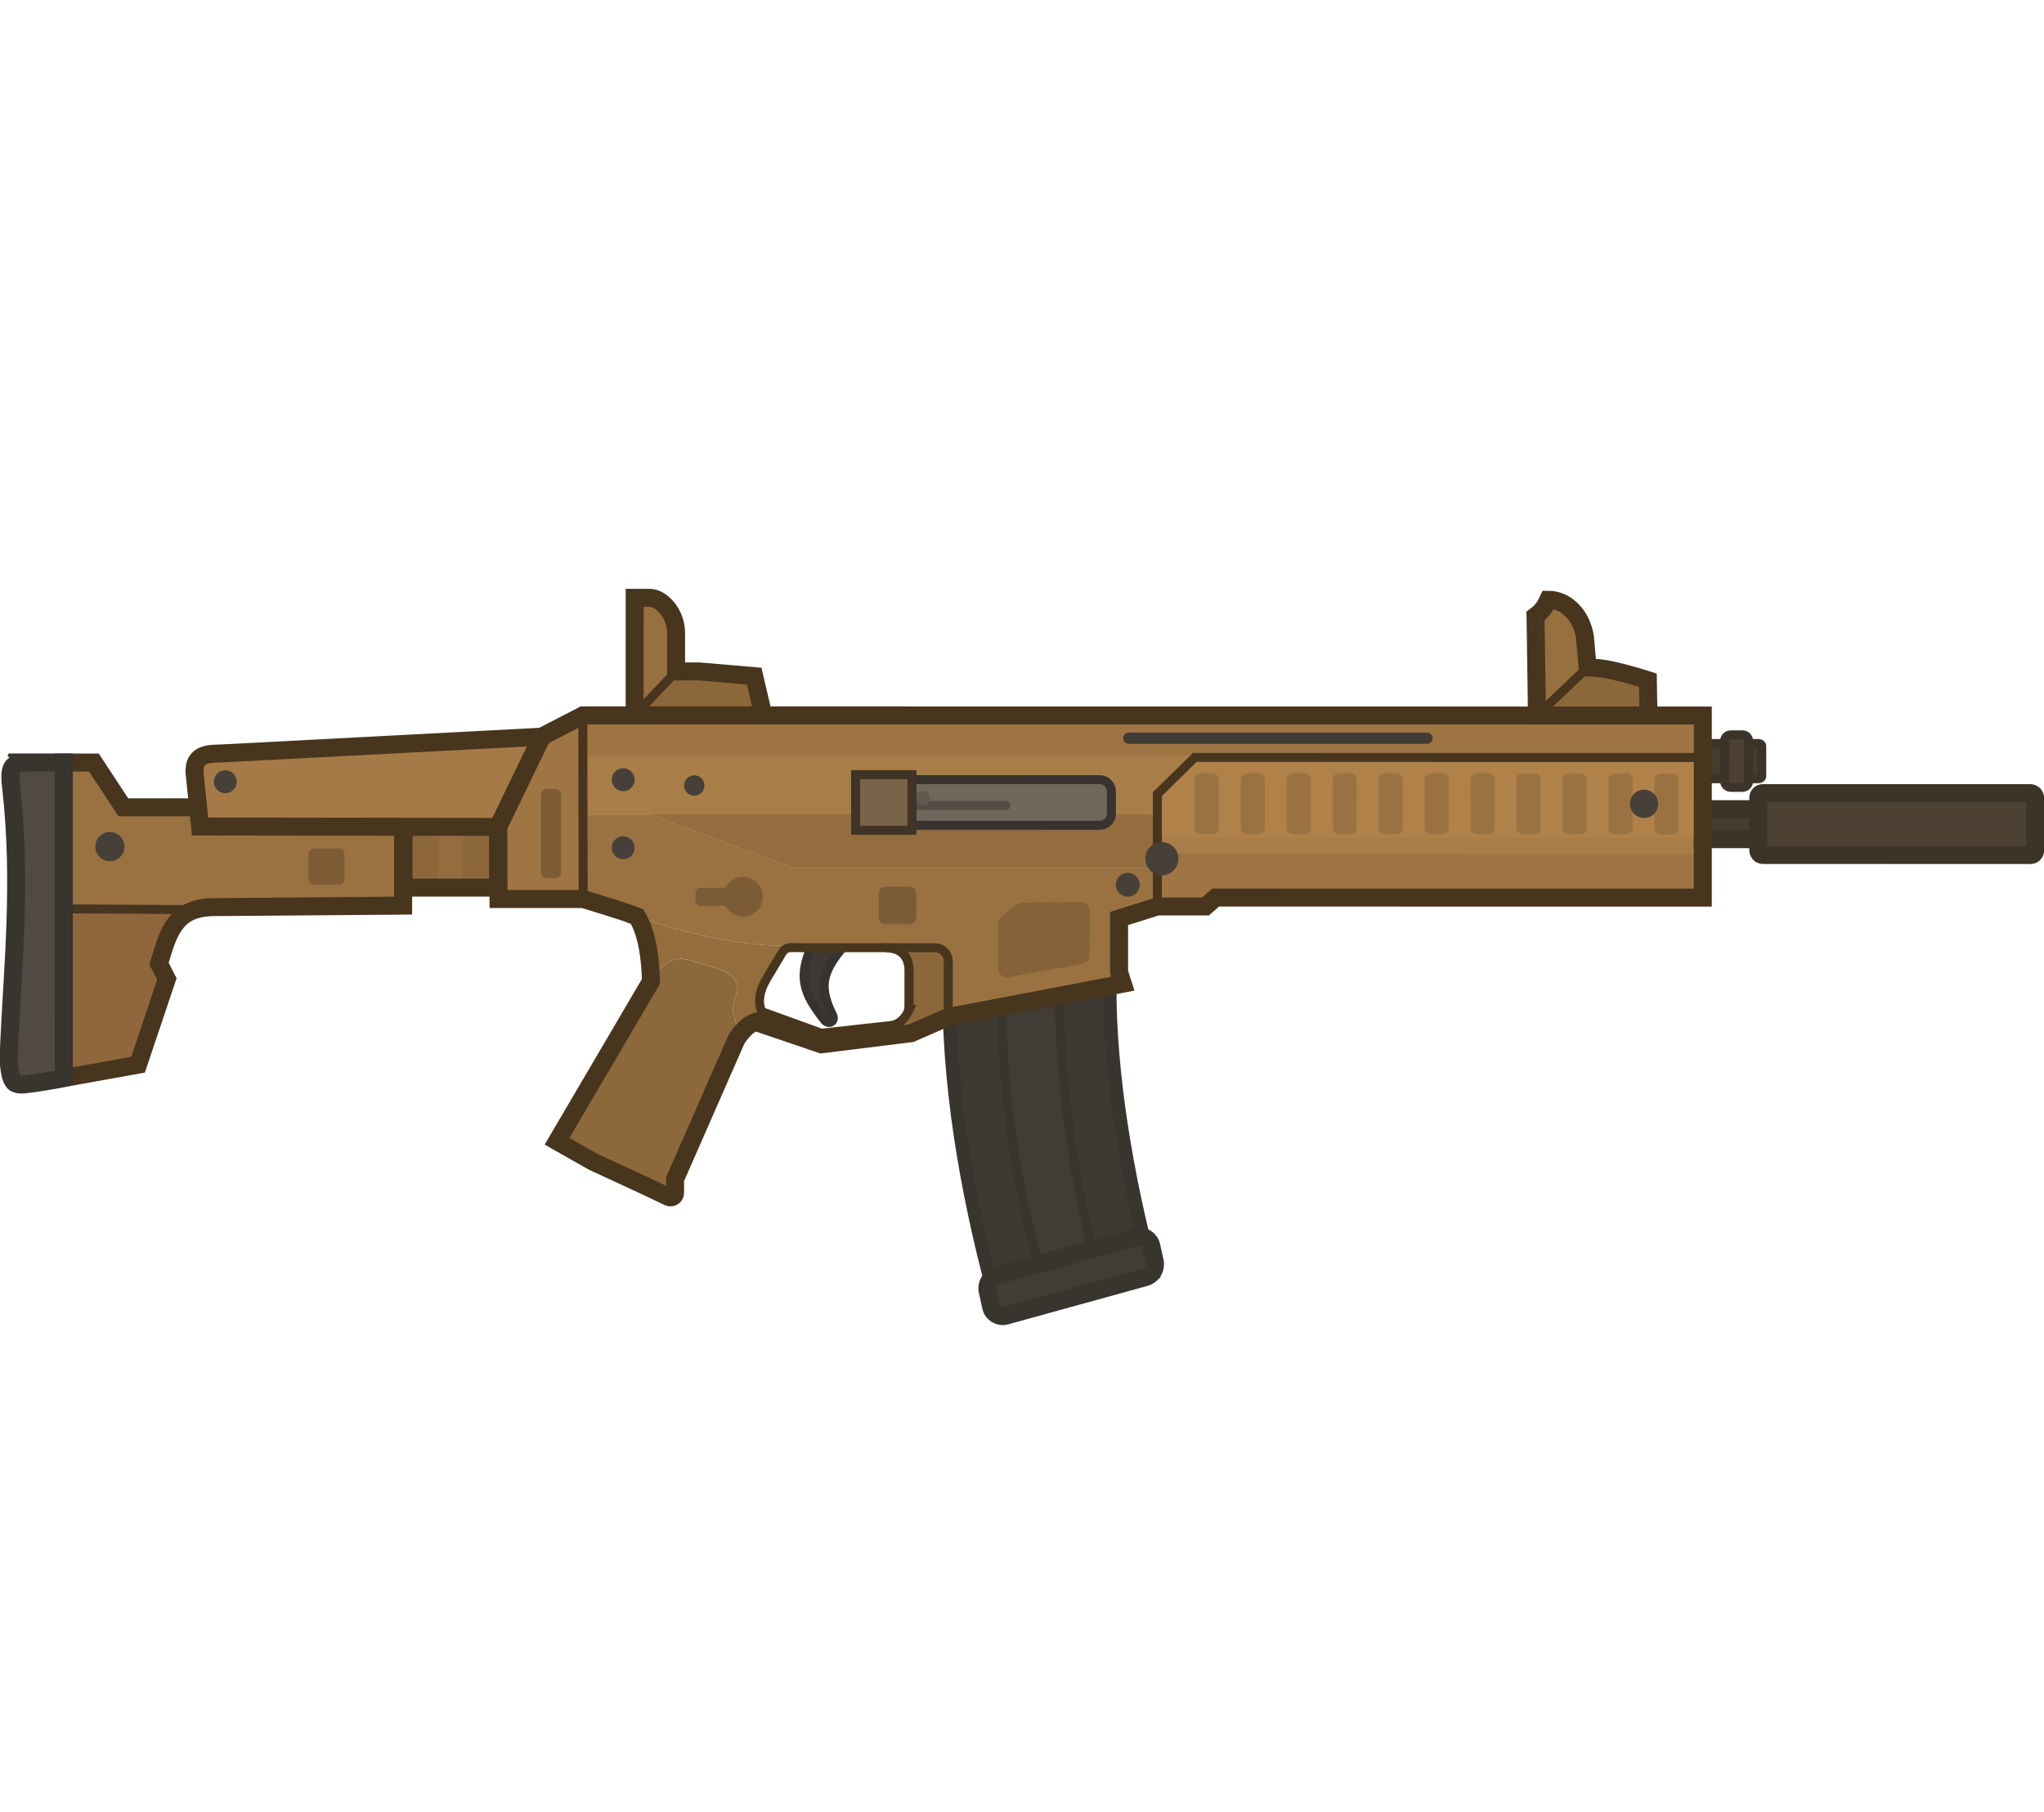 <?xml version="1.0" encoding="UTF-8" standalone="no"?>
<svg
   width="124.112"
   height="110"
   viewBox="0 0 124.112 110"
   fill="none"
   version="1.1"
   id="svg149"
   sodipodi:docname="acr.svg"
   inkscape:version="1.4 (86a8ad7, 2024-10-11)"
   xmlns:inkscape="http://www.inkscape.org/namespaces/inkscape"
   xmlns:sodipodi="http://sodipodi.sourceforge.net/DTD/sodipodi-0.dtd"
   xmlns="http://www.w3.org/2000/svg"
   xmlns:svg="http://www.w3.org/2000/svg">
  <sodipodi:namedview
     id="namedview151"
     pagecolor="#505050"
     bordercolor="#ffffff"
     borderopacity="1"
     inkscape:pageshadow="0"
     inkscape:pageopacity="0"
     inkscape:pagecheckerboard="1"
     showgrid="false"
     inkscape:zoom="5.5990001"
     inkscape:cx="48.222896"
     inkscape:cy="33.666726"
     inkscape:window-width="1920"
     inkscape:window-height="1009"
     inkscape:window-x="-8"
     inkscape:window-y="-8"
     inkscape:window-maximized="1"
     inkscape:current-layer="svg149"
     inkscape:showpageshadow="2"
     inkscape:deskcolor="#d1d1d1" />
  <g
     clip-path="url(#clip0_1414_881)"
     id="g142"
     transform="matrix(0.871,0.503,-0.503,0.871,38.156,-19.578)">
    <path
       d="m 91.267,21.598 -3.269,1.887 c -0.089,0.052 -0.127,0.154 -0.084,0.229 l 0.907,1.571 c 0.043,0.075 0.151,0.094 0.24,0.042 l 3.269,-1.887 c 0.089,-0.052 0.127,-0.154 0.084,-0.229 l -0.907,-1.571 c -0.043,-0.075 -0.151,-0.094 -0.24,-0.042 z"
       fill="#463c2f"
       stroke="#3d3429"
       stroke-width="0.542"
       stroke-miterlimit="3.994"
       id="path2" />
    <path
       d="m 63.082,45.374 1.67,2.893 2.519,-1.454 0.26,-0.769 25.468,-14.704 -1.402,-2.429 z"
       fill="#9e7543"
       id="path4" />
    <path
       d="m 56.675,59.141 7.861,-5.219 c 2.665,4.643 6.653,9.474 10.828,13.661 l -6.54,6.586 C 64.307,69.765 59.848,64.591 56.675,59.141 Z"
       fill="#413c35"
       id="path6" />
    <path
       d="m 56.675,59.141 7.861,-5.219 c 2.665,4.643 6.653,9.474 10.828,13.661 l -6.54,6.586 C 64.307,69.765 59.848,64.591 56.675,59.141 Z"
       stroke="#38342e"
       stroke-width="1.085"
       stroke-miterlimit="3.994"
       stroke-linecap="round"
       id="path8" />
    <path
       d="m 73.213,69.75 2.152,-2.168 c -4.175,-4.187 -8.163,-9.018 -10.828,-13.661 l -2.467,1.638 c 3.682,5.917 6.313,9.214 11.142,14.191 z"
       fill="#3e3932"
       stroke="#38342e"
       stroke-width="0.542"
       stroke-miterlimit="3.994"
       stroke-linecap="round"
       id="path10" />
    <path
       d="m 59.209,57.459 -2.534,1.682 c 3.173,5.45 7.632,10.623 12.148,15.028 l 2.015,-2.029 C 65.829,67.039 62.895,63.761 59.209,57.459 Z"
       fill="#3e3932"
       stroke="#38342e"
       stroke-width="0.542"
       stroke-miterlimit="3.994"
       stroke-linecap="round"
       id="path12" />
    <path
       d="m 73.637,66.178 -6.128,6.221 c -0.293,0.298 -0.302,0.789 -0.02,1.097 l 0.655,0.715 c 0.282,0.308 0.749,0.317 1.043,0.019 l 6.128,-6.221 c 0.293,-0.298 0.302,-0.789 0.02,-1.097 l -0.655,-0.715 c -0.283,-0.308 -0.749,-0.317 -1.043,-0.019 z"
       fill="#413c35"
       stroke="#38342e"
       stroke-width="1.085"
       stroke-miterlimit="3.994"
       stroke-linecap="round"
       id="path14" />
    <path
       d="m 51.066,63.766 c -1.527,-1.022 -1.918,-1.875 -1.488,-4.035 l -1.712,0.988 c 0.215,1.998 0.889,2.752 2.93,3.544 0.342,0.133 0.607,-0.272 0.269,-0.498 z"
       fill="#3e3932"
       stroke="#38332e"
       stroke-width="0.542"
       stroke-miterlimit="3.994"
       id="path16" />
    <path
       d="M 30.314,57.984 88.899,24.239 87.504,21.822 28.947,55.629 Z"
       fill="#9e7543"
       id="path18" />
    <path
       d="m 30.17,57.7 58.534,-33.794 2.977,5.156 -28.016,16.137 0.442,0.766 -19.547,11.286 -9.054,1.499 -3.547,2.048 z"
       fill="#a97d47"
       id="path20" />
    <path
       d="m 34.51,65.216 -2.551,-4.419 3.547,-2.048 9.054,-1.499 19.107,-11.031 1.139,1.972 -1.69,1.861 1.617,2.801 0.545,0.496 -8.121,7.008 -1.683,-2.915 c -0.225,-0.389 -0.722,-0.522 -1.111,-0.298 l -2.57,1.484 -1.145,0.542 -4.077,2.354 c -2.332,1.346 -5.831,2.525 -9.534,3.124 -0.843,0.184 -1.69,0.37 -2.524,0.567 z"
       fill="#9a7241"
       id="path22" />
    <path
       d="m 28.947,55.629 -1.503,2.35 0.443,6.033 2.198,3.761 4.426,-2.556 z"
       fill="#9e7543"
       stroke="#48351e"
       stroke-width="0.542"
       stroke-miterlimit="3.994"
       stroke-linecap="round"
       id="path24" />
    <path
       d="m 98.478,21.656 -3.893,2.251 -0.289,0.519 -3.968,2.291 0.906,1.569 3.968,-2.291 0.59,0.001 3.894,-2.248 z"
       fill="#463c2f"
       stroke="#3d3429"
       stroke-width="1.085"
       stroke-miterlimit="3.994"
       stroke-linecap="round"
       id="path26" />
    <path
       d="M 62.208,39.35 88.769,24.014 91.189,28.206 62.674,44.669 61.362,42.396 Z"
       fill="#b0824a"
       id="path28" />
    <path
       d="m 40.539,67.473 c -0.689,-1.115 -1.568,-2.338 -2.678,-2.969 3.323,-0.619 6.42,-1.69 8.572,-2.904 -0.278,1.903 0.038,3.619 0.934,4.087 l -0.139,0.748 c -0.306,0.345 -0.415,0.823 -0.46,1.343 l -0.047,-0.002 c -0.113,-0.372 -0.33,-0.563 -0.555,-0.763 -0.287,-0.254 -0.589,-0.52 -0.715,-1.188 -0.328,-1.422 -1.167,-1.212 -2.781,-0.806 -0.129,0.032 -0.264,0.066 -0.403,0.1 -0.998,0.174 -1.682,0.619 -1.727,2.189 z"
       fill="#946d3d"
       id="path30" />
    <path
       d="m 40.542,67.312 c 0.045,-1.571 0.729,-2.016 1.727,-2.189 1.879,-0.462 2.829,-0.831 3.184,0.706 0.238,1.254 1.095,1.095 1.305,2.087 l 1.014,9.167 0.417,0.722 c 0.1,0.172 -0.014,0.39 -0.213,0.406 l -1.776,0.144 -0.349,-0.373 -2.54,0.236 -0.361,0.432 -2.492,0.018 z"
       fill="#8c683b"
       id="path32" />
    <path
       d="m 45.851,77.981 0.349,0.373 -3.25,0.295 0.361,-0.432 z"
       fill="#856238"
       id="path34" />
    <path
       d="m 43.4,61.311 c 0.573,-0.331 0.769,-1.063 0.438,-1.636 -0.331,-0.573 -1.063,-0.769 -1.636,-0.438 -0.573,0.331 -0.769,1.063 -0.438,1.636 0.331,0.573 1.063,0.769 1.635,0.438 z"
       fill="#7d5c35"
       id="path36" />
    <path
       d="m 42.968,60.727 -2.172,1.254 C 40.695,62.039 40.569,62.005 40.511,61.905 L 40.245,61.444 C 40.187,61.344 40.221,61.217 40.321,61.16 l 2.172,-1.254"
       fill="#7a5c38"
       id="path38" />
    <path
       d="m 42.968,60.727 -2.172,1.254 C 40.695,62.039 40.569,62.005 40.511,61.905 L 40.245,61.444 C 40.187,61.344 40.221,61.217 40.321,61.16 l 2.172,-1.254"
       stroke="#7a5c38"
       stroke-width="0.136"
       stroke-miterlimit="3.994"
       id="path40" />
    <path
       d="m 61.345,50.55 c -0.072,-0.125 -0.192,-0.217 -0.332,-0.253 -0.14,-0.037 -0.289,-0.016 -0.414,0.058 l -3.073,1.819 c -0.11,0.065 -0.194,0.168 -0.236,0.289 l -0.38,1.094 c -0.052,0.149 -0.036,0.313 0.043,0.449 l 1.331,2.306 c 0.08,0.139 0.218,0.235 0.377,0.263 0.158,0.028 0.321,-0.017 0.443,-0.12 l 3.449,-2.921 c 0.2,-0.17 0.25,-0.458 0.119,-0.685 z"
       fill="#856237"
       id="path42" />
    <path
       d="m 35.398,61.924 c 0.331,-0.191 0.444,-0.614 0.253,-0.945 -0.191,-0.331 -0.614,-0.444 -0.945,-0.253 -0.331,0.191 -0.444,0.614 -0.253,0.945 0.191,0.331 0.614,0.444 0.945,0.253 z"
       fill="#464039"
       id="path44" />
    <path
       d="m 51.232,54.742 -1.292,0.746 c -0.165,0.095 -0.221,0.306 -0.126,0.47 l 0.746,1.292 c 0.095,0.165 0.306,0.221 0.47,0.126 l 1.292,-0.746 c 0.165,-0.095 0.221,-0.306 0.126,-0.47 l -0.746,-1.292 c -0.095,-0.165 -0.306,-0.221 -0.47,-0.126 z"
       fill="#7a5c38"
       stroke="#7a5c38"
       stroke-width="0.084"
       stroke-miterlimit="3.994"
       stroke-linecap="round"
       id="path46" />
    <path
       d="m 62.909,48.651 c 0.344,-0.199 0.462,-0.639 0.263,-0.984 -0.199,-0.345 -0.64,-0.463 -0.984,-0.265 -0.344,0.199 -0.462,0.64 -0.263,0.985 0.199,0.345 0.64,0.463 0.984,0.264 z"
       fill="#464039"
       id="path48" />
    <path
       d="m 90.155,21.636 -0.603,0.348 c -0.182,0.105 -0.244,0.337 -0.139,0.519 l 1.206,2.089 c 0.105,0.182 0.337,0.244 0.519,0.139 l 0.603,-0.348 c 0.182,-0.105 0.244,-0.337 0.139,-0.519 l -1.206,-2.089 c -0.105,-0.182 -0.337,-0.244 -0.519,-0.139 z"
       fill="#4c4133"
       stroke="#3d3429"
       stroke-width="0.542"
       stroke-miterlimit="3.994"
       id="path50" />
    <path
       d="m 78.832,26.828 1.198,-4.046 -1.053,-1.495 c -0.802,-1.016 -2.09,-1.407 -3.048,-0.853 0.04,0.488 0.025,0.758 -0.177,1.236 z"
       fill="#97703f"
       id="path52" />
    <path
       d="m 37.198,56.462 c 0.295,-0.17 0.396,-0.547 0.226,-0.842 -0.17,-0.295 -0.547,-0.396 -0.842,-0.226 -0.295,0.17 -0.396,0.547 -0.226,0.842 0.17,0.295 0.547,0.396 0.842,0.226 z"
       fill="#464039"
       id="path54" />
    <path
       d="m 33.345,58.368 c 0.331,-0.191 0.444,-0.614 0.253,-0.945 -0.191,-0.331 -0.614,-0.444 -0.945,-0.253 -0.331,0.191 -0.444,0.614 -0.253,0.945 0.191,0.331 0.614,0.444 0.945,0.253 z"
       fill="#464039"
       id="path56" />
    <path
       d="m 63.618,39.642 -0.603,0.348 c -0.182,0.105 -0.244,0.337 -0.139,0.519 l 1.459,2.527 c 0.105,0.182 0.337,0.244 0.519,0.139 l 0.603,-0.348 c 0.182,-0.105 0.244,-0.337 0.139,-0.519 l -1.459,-2.527 c -0.105,-0.182 -0.337,-0.244 -0.519,-0.139 z"
       fill="#9a7241"
       id="path58" />
    <path
       d="m 66.022,38.255 -0.603,0.348 c -0.182,0.105 -0.244,0.337 -0.139,0.519 l 1.459,2.527 c 0.105,0.182 0.337,0.244 0.519,0.139 L 67.861,41.44 C 68.043,41.335 68.105,41.103 68,40.921 l -1.459,-2.527 c -0.105,-0.182 -0.337,-0.244 -0.519,-0.139 z"
       fill="#9a7241"
       id="path60" />
    <path
       d="m 68.427,36.866 -0.603,0.348 c -0.182,0.105 -0.244,0.337 -0.139,0.519 l 1.459,2.527 c 0.105,0.182 0.337,0.244 0.519,0.139 l 0.603,-0.348 c 0.182,-0.105 0.244,-0.337 0.139,-0.519 L 68.945,37.005 c -0.105,-0.182 -0.337,-0.244 -0.519,-0.139 z"
       fill="#9a7241"
       id="path62" />
    <path
       d="m 70.829,35.479 -0.603,0.348 c -0.181,0.105 -0.244,0.337 -0.139,0.519 l 1.459,2.527 c 0.105,0.182 0.337,0.244 0.519,0.139 l 0.603,-0.348 c 0.182,-0.105 0.244,-0.337 0.139,-0.519 l -1.459,-2.527 c -0.105,-0.182 -0.337,-0.244 -0.519,-0.139 z"
       fill="#9a7241"
       id="path64" />
    <path
       d="M 73.233,34.092 72.63,34.44 c -0.182,0.105 -0.244,0.337 -0.139,0.519 l 1.459,2.527 c 0.105,0.182 0.337,0.244 0.519,0.139 l 0.603,-0.348 c 0.182,-0.105 0.244,-0.337 0.139,-0.519 l -1.459,-2.527 C 73.647,34.049 73.415,33.987 73.233,34.092 Z"
       fill="#9a7241"
       id="path66" />
    <path
       d="m 75.635,32.705 -0.603,0.348 c -0.182,0.105 -0.244,0.337 -0.139,0.519 l 1.459,2.527 c 0.105,0.182 0.337,0.244 0.519,0.139 l 0.603,-0.348 c 0.182,-0.105 0.244,-0.337 0.139,-0.519 L 76.154,32.844 C 76.049,32.662 75.817,32.6 75.635,32.705 Z"
       fill="#9a7241"
       id="path68" />
    <path
       d="m 78.04,31.316 -0.603,0.348 c -0.182,0.105 -0.244,0.337 -0.139,0.519 l 1.459,2.527 c 0.105,0.182 0.337,0.244 0.519,0.139 l 0.603,-0.348 c 0.182,-0.105 0.244,-0.337 0.139,-0.519 l -1.459,-2.527 c -0.105,-0.182 -0.337,-0.244 -0.519,-0.139 z"
       fill="#9a7241"
       id="path70" />
    <path
       d="m 80.444,29.93 -0.603,0.348 c -0.182,0.105 -0.244,0.337 -0.139,0.519 l 1.459,2.527 c 0.105,0.182 0.337,0.244 0.519,0.139 l 0.603,-0.348 c 0.182,-0.105 0.244,-0.337 0.139,-0.519 l -1.459,-2.527 c -0.105,-0.182 -0.337,-0.244 -0.519,-0.139 z"
       fill="#9a7241"
       id="path72" />
    <path
       d="m 82.844,28.542 -0.603,0.348 c -0.182,0.105 -0.244,0.337 -0.139,0.519 l 1.459,2.527 c 0.105,0.182 0.337,0.244 0.519,0.139 l 0.603,-0.348 c 0.182,-0.105 0.244,-0.337 0.139,-0.519 l -1.459,-2.527 c -0.105,-0.182 -0.337,-0.244 -0.519,-0.139 z"
       fill="#9a7241"
       id="path74" />
    <path
       d="m 85.251,27.153 -0.603,0.348 c -0.182,0.105 -0.244,0.337 -0.139,0.519 l 1.459,2.527 c 0.105,0.182 0.337,0.244 0.519,0.139 l 0.603,-0.348 c 0.182,-0.105 0.244,-0.337 0.139,-0.519 l -1.459,-2.527 c -0.105,-0.182 -0.337,-0.244 -0.519,-0.139 z"
       fill="#9a7241"
       id="path76" />
    <path
       d="m 87.661,25.778 -0.603,0.348 c -0.182,0.105 -0.244,0.337 -0.139,0.519 l 1.459,2.527 c 0.105,0.182 0.337,0.244 0.519,0.139 l 0.603,-0.348 c 0.182,-0.105 0.244,-0.337 0.139,-0.519 l -1.459,-2.527 c -0.105,-0.182 -0.337,-0.244 -0.519,-0.139 z"
       fill="#9a7241"
       id="path78" />
    <path
       d="m 87.524,28.951 c 0.408,-0.236 0.548,-0.758 0.312,-1.167 -0.236,-0.409 -0.759,-0.549 -1.167,-0.314 -0.408,0.236 -0.548,0.758 -0.312,1.167 0.236,0.409 0.759,0.549 1.167,0.314 z"
       fill="#464039"
       id="path80" />
    <path
       d="m 3.238,73.758 9.523,16.494 3.479,-2.937 -1.08,-5.351 -0.871,-0.563 c -0.473,-1.953 -0.86,-3.447 1.188,-4.63 L 25.298,70.996 22.332,65.858 7.702,74.304 4.81,72.851 Z"
       fill="#9a7241"
       id="path82" />
    <path
       d="m 14.258,77.874 -0.008,-0.222 -6.513,3.71 5.079,8.797 3.417,-2.881 -1.072,-5.314 -0.871,-0.563 C 14.284,81.381 14.279,81.36 14.274,81.339 13.944,79.976 13.668,78.838 14.258,77.874 Z"
       fill="#90673c"
       stroke="#48351e"
       stroke-width="0.542"
       stroke-miterlimit="3.994"
       id="path84" />
    <path
       d="m 3.238,73.758 9.523,16.494 3.479,-2.937 -1.08,-5.351 -0.871,-0.563 c -0.473,-1.953 -0.86,-3.447 1.188,-4.63 L 25.298,70.996 22.332,65.858 7.702,74.304 4.81,72.851 Z"
       stroke="#48351e"
       stroke-width="1.085"
       stroke-miterlimit="3.994"
       stroke-linecap="round"
       id="path86" />
    <path
       d="m 1.308,74.871 1.929,-1.114 9.523,16.494 c -0.538,0.483 -1.143,0.987 -1.877,1.534 -0.486,0.319 -0.656,0.251 -1.019,-0.11 C 9.424,91.195 9.194,90.732 8.793,89.958 6.732,85.98 4.635,81.263 1.289,76.726 0.477,75.658 0.491,75.343 1.308,74.871 Z"
       fill="#504a42"
       stroke="#38342e"
       stroke-width="1.085"
       stroke-miterlimit="3.994"
       stroke-linecap="round"
       id="path88" />
    <path
       d="M 8.626,77.527 C 9.048,77.283 9.192,76.744 8.949,76.322 8.705,75.901 8.166,75.756 7.744,76 7.322,76.243 7.178,76.782 7.421,77.204 c 0.243,0.422 0.783,0.566 1.204,0.323 z"
       fill="#464039"
       id="path90" />
    <path
       d="m 20.213,69.955 -1.292,0.746 c -0.165,0.095 -0.221,0.306 -0.126,0.47 l 0.746,1.292 c 0.095,0.165 0.306,0.221 0.47,0.126 l 1.292,-0.746 c 0.165,-0.095 0.221,-0.306 0.126,-0.47 L 20.683,70.081 C 20.588,69.916 20.378,69.86 20.213,69.955 Z"
       fill="#7d5c35"
       id="path92" />
    <path
       d="m 29.735,60.303 -0.451,0.26 c -0.165,0.095 -0.221,0.306 -0.126,0.47 l 2.352,4.074 c 0.095,0.165 0.306,0.221 0.47,0.126 l 0.451,-0.26 c 0.165,-0.095 0.221,-0.306 0.126,-0.47 l -2.352,-4.074 c -0.095,-0.165 -0.305,-0.221 -0.47,-0.126 z"
       fill="#7d5c35"
       id="path94" />
    <path
       d="m 22.363,65.865 4.947,-2.856 2.412,4.177 -4.947,2.856 z"
       fill="#8c673a"
       id="path96" />
    <path
       d="m 26.039,65.079 -1.248,0.72 1.855,3.212 1.248,-0.72 z"
       fill="#936d3e"
       id="path98" />
    <path
       d="m 22.363,65.865 4.947,-2.856 2.412,4.177 -4.947,2.856 z"
       stroke="#48351e"
       stroke-width="1.085"
       stroke-miterlimit="3.994"
       stroke-linecap="round"
       id="path100" />
    <path
       d="m 11.267,68.486 16.179,-10.508 0.443,6.033 -15.597,8.978 -1.856,-2.565 c -0.793,-1.097 0.251,-1.563 0.831,-1.938 z"
       fill="#a57a46"
       stroke="#48351e"
       stroke-width="1.085"
       stroke-miterlimit="3.994"
       stroke-linecap="round"
       id="path102" />
    <path
       d="m 12.607,70.489 c 0.331,-0.191 0.444,-0.614 0.253,-0.945 C 12.669,69.213 12.246,69.1 11.915,69.291 c -0.331,0.191 -0.444,0.614 -0.253,0.945 0.191,0.331 0.614,0.444 0.945,0.253 z"
       fill="#464039"
       id="path104" />
    <path
       d="m 47.175,61.294 4.619,-2.667 c 0.657,-0.379 1.414,-0.409 1.949,0.542 l 0.98,1.697 c 0.286,0.506 0.495,1.477 -0.116,1.963 l -3.06,2.433 -3.24,0.661 c -0.852,0.174 -1.799,-0.408 -1.804,-2.028 l 0.026,-1.823 c 0.007,-0.499 0.243,-0.545 0.646,-0.778 z"
       stroke="#48351e"
       stroke-width="0.542"
       stroke-miterlimit="3.994"
       stroke-linecap="round"
       id="path106" />
    <path
       d="m 58.01,40.041 c -0.162,0.094 -0.218,0.301 -0.124,0.463 0.094,0.162 0.301,0.218 0.463,0.124 l 15.589,-9 c 0.162,-0.094 0.218,-0.301 0.124,-0.463 -0.094,-0.162 -0.301,-0.218 -0.463,-0.124 z"
       fill="#413b35"
       id="path108" />
    <rect
       x="92.746"
       y="24.203"
       width="16.711"
       height="3.734"
       rx="0.271"
       transform="rotate(-30,92.746,24.203)"
       fill="#4c4133"
       stroke="#3d3429"
       stroke-width="1.085"
       stroke-miterlimit="3.994"
       id="rect110"
       ry="0.271" />
    <path
       d="M 54.891,61.143 54.756,60.928 53.743,59.17 C 53.617,58.945 53.478,58.775 53.331,58.651 53.12,58.474 52.892,58.392 52.66,58.382 c -0.025,-5e-4 -0.077,-0.001 -0.101,-2e-4 -0.174,0.007 -0.35,0.052 -0.521,0.124 -0.082,0.035 -0.163,0.075 -0.243,0.122 l -0.003,0.002 2.57,-1.484 c 0.389,-0.225 0.887,-0.091 1.112,0.298 l 1.683,2.915 -1.452,1.972 -4.359,3.29 -4.117,0.817 0.139,-0.749 3.643,-0.649 3.457,-2.541 c 0.404,-0.368 0.462,-0.801 0.423,-1.356 z"
       fill="#8c683b"
       stroke="#48351e"
       stroke-width="0.542"
       stroke-miterlimit="3.994"
       id="path112" />
    <path
       d="M 63.593,46.262 61.979,43.466 35.508,58.749 44.562,57.25 Z"
       fill="#936d3e"
       id="path114" />
    <path
       d="m 48.098,49.049 9.812,-5.665 c 0.34,-0.196 0.772,-0.081 0.969,0.26 l 0.668,1.157 c 0.196,0.34 0.081,0.772 -0.26,0.969 l -9.812,5.665 z"
       fill="#70675c"
       id="path116" />
    <path
       d="m 48.87,50.083 c -0.13,0.075 -0.174,0.241 -0.099,0.37 0.075,0.13 0.241,0.174 0.37,0.099 l 4.788,-2.764 c 0.13,-0.075 0.174,-0.241 0.099,-0.371 -0.075,-0.13 -0.241,-0.174 -0.37,-0.099 z"
       fill="#544d45"
       id="path118" />
    <ellipse
       cx="49.217"
       cy="49.694"
       rx="0.436"
       ry="0.436"
       transform="rotate(-30,49.217,49.694)"
       fill="#625a50"
       id="ellipse120" />
    <path
       d="m 48.098,49.049 9.812,-5.665 c 0.34,-0.196 0.772,-0.081 0.969,0.26 l 0.668,1.157 c 0.196,0.34 0.081,0.772 -0.26,0.969 l -9.812,5.665 z"
       stroke="#38332e"
       stroke-width="0.542"
       stroke-miterlimit="3.994"
       stroke-linecap="square"
       id="path122" />
    <path
       d="m 47.944,48.787 -2.948,1.702 1.68,2.909 2.948,-1.702 z"
       fill="#796349"
       stroke="#403426"
       stroke-width="0.542"
       stroke-miterlimit="3.994"
       stroke-linecap="square"
       id="path124" />
    <path
       d="m 28.947,55.629 -1.504,2.35 0.443,6.033 2.198,3.76 4.426,-2.556 c 0.834,-0.197 1.681,-0.383 2.524,-0.567 0.278,-0.045 0.552,-0.093 0.827,-0.144 1.11,0.63 1.989,1.853 2.678,2.969 l -0.083,11.194 2.492,-0.018 3.249,-0.295 1.776,-0.144 c 0.199,-0.016 0.312,-0.234 0.213,-0.406 L 47.771,77.082 46.757,67.915 c 0,0 0.008,-0.086 0.012,-0.134 0.045,-0.521 0.154,-0.999 0.46,-1.344 l 4.117,-0.817 4.358,-3.29 1.452,-1.972 8.121,-7.008 -0.545,-0.496 -1.617,-2.801 1.634,-1.784 2.519,-1.454 L 67.529,46.045 92.999,31.34 87.503,21.821 Z"
       stroke="#48351e"
       stroke-width="1.085"
       id="path126" />
    <path
       d="m 32.496,50.512 -0.838,3.551 -3.549,-6.147 0.798,-0.461 c 0.563,-0.325 1.812,-0.021 2.435,1.057 z"
       fill="#97703f"
       id="path128" />
    <path
       d="m 31.658,54.063 0.838,-3.551 1.215,-0.702 3.01,-1.411 1.668,1.778 z"
       fill="#8c673a"
       stroke="#48351e"
       stroke-width="0.542"
       stroke-miterlimit="3.994"
       stroke-linecap="round"
       id="path130" />
    <path
       d="M 32.496,50.512 31.342,48.514 C 30.719,47.435 29.47,47.132 28.907,47.456 l -0.798,0.461 3.549,6.147 6.731,-3.886 -1.668,-1.778 -3.01,1.411 z"
       stroke="#48351e"
       stroke-width="1.085"
       stroke-miterlimit="3.994"
       stroke-linecap="round"
       id="path132" />
    <path
       d="m 83.563,21.631 c 0,0 -1.905,0.408 -2.842,0.815 -0.286,0.124 -0.691,0.335 -0.691,0.335 l -1.198,4.046 5.831,-3.367 z"
       fill="#8c673a"
       stroke="#48351e"
       stroke-width="0.542"
       stroke-miterlimit="3.994"
       stroke-linecap="round"
       id="path134" />
    <path
       d="M 78.832,26.828 75.753,21.67 c 0.202,-0.478 0.216,-0.748 0.177,-1.236 0.958,-0.553 2.246,-0.163 3.048,0.853 l 1.053,1.495 c 0,0 0.406,-0.21 0.691,-0.335 0.937,-0.408 2.842,-0.816 2.842,-0.816 l 1.099,1.83 z"
       stroke="#48351e"
       stroke-width="1.085"
       stroke-miterlimit="3.994"
       stroke-linecap="round"
       id="path136" />
    <path
       d="m 62.208,39.35 26.561,-15.335 4.23,7.327 -25.468,14.704 -0.26,0.769 -2.519,1.454 -3.391,-5.872 z"
       stroke="#48351e"
       stroke-width="0.542"
       id="path138" />
    <path
       d="m 64.047,46.502 c 0.477,-0.275 0.64,-0.886 0.364,-1.364 -0.276,-0.478 -0.886,-0.642 -1.364,-0.367 -0.477,0.276 -0.64,0.886 -0.364,1.364 0.276,0.478 0.886,0.642 1.364,0.366 z"
       fill="#464039"
       id="path140" />
  </g>
  <defs
     id="defs147">
    <clipPath
       id="clip0_1414_881">
      <rect
         width="110"
         height="110"
         fill="#ffffff"
         transform="translate(0.086)"
         id="rect144"
         x="0"
         y="0" />
    </clipPath>
  </defs>
</svg>
